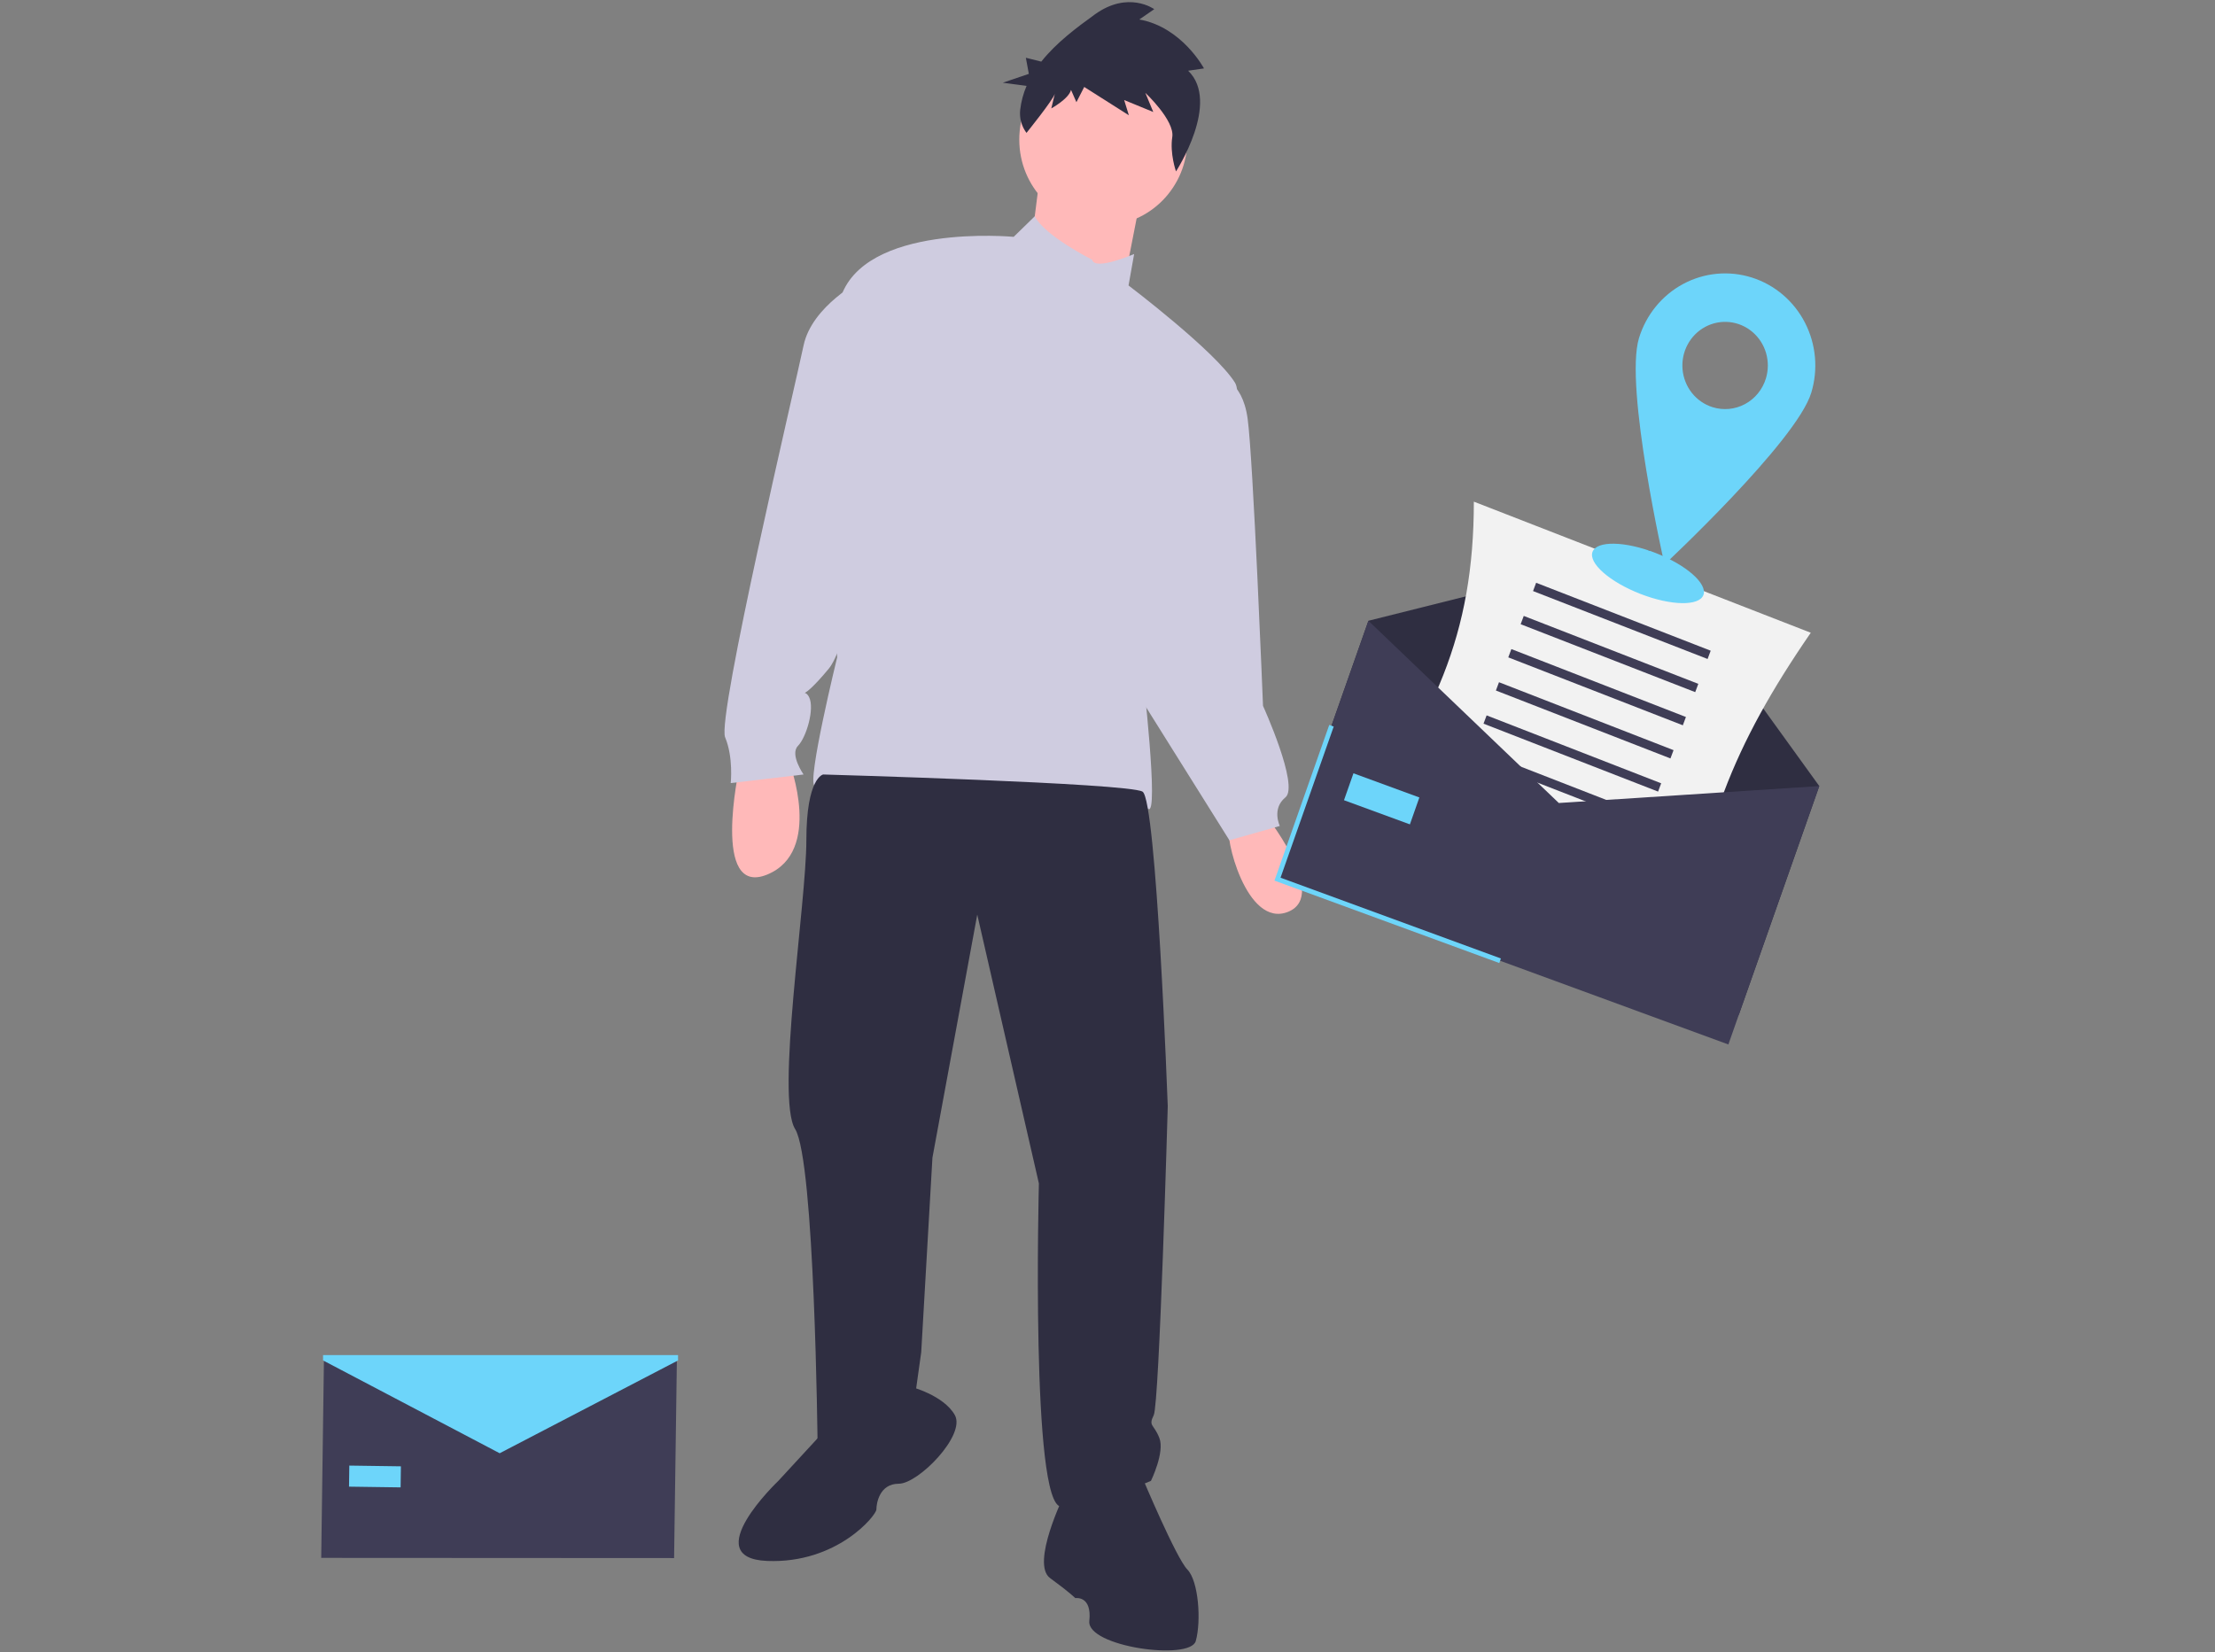 <svg width="823" height="614" viewBox="0 0 823 614" fill="none" xmlns="http://www.w3.org/2000/svg">
<rect x="0" y="0" width="823" height="614" fill="#808080" stroke="none"/>
<g clip-path="url(#clip0)">
<path d="M274.627 285.709C274.627 285.709 264.218 333.537 285.037 325.035C305.855 316.532 293.364 283.584 293.364 283.584L274.627 285.709Z" fill="#FFB9B9"/>
<path d="M469.281 301.652C469.281 301.652 494.264 332.474 478.65 338.851C463.036 345.228 454.708 310.155 456.79 306.966C458.872 303.778 469.281 301.652 469.281 301.652Z" fill="#FFB9B9"/>
<path d="M409.948 83.77C427.195 83.77 441.176 69.495 441.176 51.885C441.176 34.275 427.195 20 409.948 20C392.702 20 378.72 34.275 378.72 51.885C378.72 69.495 392.702 83.77 409.948 83.77Z" fill="#FFB9B9"/>
<path d="M386.528 64.108L382.364 97.056L416.714 109.81L424.001 72.61L386.528 64.108Z" fill="#FFB9B9"/>
<path d="M405.785 96.524C405.785 96.524 388.138 87.629 384.47 80.385L376.639 88.022C376.639 88.022 320.428 82.707 312.101 111.404C303.773 140.101 311.06 244.259 311.06 244.259C311.06 244.259 299.61 291.024 302.732 292.086C305.855 293.149 344.37 312.28 398.498 301.652C398.498 301.652 422.44 297.401 426.603 300.589C430.767 303.778 424.521 249.573 424.521 249.573C424.521 249.573 466.159 153.917 458.872 142.226C451.586 130.535 419.317 106.09 419.317 106.09L421.399 94.398C421.399 94.398 406.826 100.776 405.785 96.524Z" fill="#CFCCE0"/>
<path d="M320.428 103.964C320.428 103.964 301.692 113.53 298.569 128.409C295.446 143.289 266.3 266.578 269.423 274.018C272.545 281.458 271.505 291.024 271.505 291.024L298.569 287.835C298.569 287.835 293.364 280.395 296.487 277.207C299.61 274.018 302.732 263.39 300.651 259.139C298.569 254.887 296.487 262.327 307.937 248.51C319.387 234.693 345.411 108.215 320.428 103.964Z" fill="#CFCCE0"/>
<path d="M452.627 140.101C452.627 140.101 461.474 140.632 463.556 155.512C465.638 170.392 469.281 262.327 469.281 262.327C469.281 262.327 482.814 292.086 477.609 296.338C472.404 300.589 475.527 306.966 475.527 306.966L456.79 312.28L416.194 247.447L452.627 140.101Z" fill="#CFCCE0"/>
<path d="M305.855 287.835C305.855 287.835 299.61 288.898 299.61 312.28C299.61 335.663 288.159 407.936 295.446 419.627C302.732 431.318 303.773 536.539 303.773 536.539C303.773 536.539 323.551 545.042 340.206 517.408L342.288 502.529L346.452 430.256L363.106 339.914L386.007 439.821C386.007 439.821 382.884 559.922 394.334 559.922C405.785 559.922 427.644 550.356 427.644 550.356C427.644 550.356 432.849 539.728 430.767 534.414C428.685 529.1 426.603 530.162 428.685 525.911C430.767 521.66 433.89 411.124 433.89 411.124C433.89 411.124 429.726 297.401 424.521 294.212C419.317 291.024 305.855 287.835 305.855 287.835Z" fill="#2F2E41"/>
<path d="M305.855 532.288L289.2 550.356C289.2 550.356 259.013 579.053 285.037 580.116C311.06 581.179 325.633 563.11 325.633 560.985C325.633 558.859 326.674 551.419 333.96 551.419C341.247 551.419 358.943 533.351 354.779 525.911C350.615 518.471 338.124 515.283 338.124 515.283L305.855 532.288Z" fill="#2F2E41"/>
<path d="M395.375 555.67C395.375 555.67 382.884 581.179 390.171 586.493C397.457 591.807 399.539 593.933 399.539 593.933C399.539 593.933 405.785 592.87 404.744 602.435C403.703 612.001 442.217 617.315 444.299 609.875C446.381 602.435 445.34 587.556 441.176 583.304C437.013 579.053 424.521 549.293 424.521 549.293C424.521 549.293 410.989 533.351 395.375 555.67Z" fill="#2F2E41"/>
<path d="M441.465 26.282L447.347 25.429C447.347 25.429 439.158 10.039 423.308 7.244L428.871 3.41C428.871 3.41 419.203 -3.645 406.708 5.423C400.14 10.19 392.513 15.817 386.904 22.899L381.165 21.467L382.271 27.449L372.6 30.742L381.435 31.922C380.217 34.743 379.418 37.733 379.064 40.795C378.721 43.861 379.559 46.942 381.399 49.389C381.399 49.389 391.406 37.002 391.93 34.812L390.62 40.288C390.62 40.288 397.158 36.697 397.944 33.411L399.95 37.974L402.853 32.315L419.435 42.836L417.691 37.178L428.502 41.617L425.56 34.499C425.56 34.499 436.521 44.778 435.567 50.923C434.612 57.069 436.953 63.701 436.953 63.701C436.953 63.701 453.625 38.021 441.465 26.282Z" fill="#2F2E41"/>
<path d="M646.059 377.162L478.538 315.728L508.445 230.704L612.752 204.585L675.968 292.138L646.059 377.162Z" fill="#2F2E41"/>
<path d="M625.765 360.302L500.576 311.576C533.075 267.127 547.608 235.773 547.619 186.435L672.809 235.161C643.725 277.344 631.562 309.055 625.765 360.302Z" fill="#F2F2F2"/>
<path d="M635.619 241.829L570.762 216.585L569.612 219.665L634.469 244.909L635.619 241.829Z" fill="#3F3D56"/>
<path d="M631.019 254.149L566.162 228.906L565.012 231.986L629.869 257.229L631.019 254.149Z" fill="#3F3D56"/>
<path d="M626.419 266.47L561.562 241.226L560.412 244.306L625.27 269.55L626.419 266.47Z" fill="#3F3D56"/>
<path d="M621.82 278.79L556.963 253.547L555.813 256.627L620.67 281.87L621.82 278.79Z" fill="#3F3D56"/>
<path d="M617.22 291.111L552.363 265.867L551.213 268.947L616.07 294.191L617.22 291.111Z" fill="#3F3D56"/>
<path d="M612.621 303.431L547.763 278.187L546.613 281.267L611.471 306.511L612.621 303.431Z" fill="#3F3D56"/>
<path d="M608.021 315.751L543.164 290.508L542.014 293.588L606.871 318.832L608.021 315.751Z" fill="#3F3D56"/>
<path d="M603.421 328.072L538.564 302.828L537.414 305.908L602.271 331.152L603.421 328.072Z" fill="#3F3D56"/>
<path d="M642.189 388.165L474.667 326.731L508.445 230.704L579.188 298.431L675.968 292.138L642.189 388.165Z" fill="#3F3D56"/>
<path d="M557.069 357.907L473.539 327.274L493.892 269.411L495.553 270.02L475.796 326.187L557.666 356.211L557.069 357.907Z" fill="#6DD5FA"/>
<path d="M527.378 296.37L502.886 287.389L499.368 297.392L523.859 306.373L527.378 296.37Z" fill="#6DD5FA"/>
<path d="M250.464 579.053L119.35 578.982L120.38 503.825L185.54 533.728L251.493 505.697L250.464 579.053Z" fill="#3F3D56"/>
<path d="M148.958 544.951L129.79 544.678L129.682 552.507L148.851 552.78L148.958 544.951Z" fill="#6DD5FA"/>
<path d="M251.932 505.595L185.659 540.092L120.035 505.595V503.604H251.932V505.595Z" fill="#6DD5FA"/>
<path d="M632.921 221.129C634.488 216.932 626.533 209.94 615.154 205.511C603.775 201.082 593.28 200.894 591.714 205.09C590.147 209.287 598.102 216.279 609.481 220.708C620.86 225.137 631.354 225.325 632.921 221.129Z" fill="#6DD5FA"/>
<path d="M650.929 103.15C646.726 101.816 642.307 101.34 637.924 101.749C633.541 102.158 629.279 103.445 625.384 105.536C621.488 107.627 618.033 110.481 615.217 113.935C612.402 117.389 610.28 121.376 608.973 125.667C603.477 143.714 618.455 209.783 618.455 209.783C618.455 209.783 667.485 164.036 672.981 145.989C675.621 137.322 674.78 127.94 670.644 119.906C666.509 111.872 659.417 105.845 650.929 103.15V103.15ZM636.263 151.307C633.265 150.355 630.61 148.517 628.635 146.024C626.66 143.532 625.453 140.497 625.167 137.305C624.881 134.112 625.529 130.904 627.028 128.087C628.528 125.271 630.811 122.971 633.591 121.479C636.37 119.988 639.52 119.371 642.643 119.707C645.766 120.044 648.72 121.318 651.134 123.369C653.547 125.42 655.311 128.156 656.201 131.23C657.092 134.305 657.069 137.58 656.137 140.641C655.518 142.674 654.513 144.562 653.179 146.198C651.845 147.834 650.209 149.186 648.364 150.177C646.518 151.167 644.5 151.777 642.424 151.97C640.347 152.164 638.254 151.939 636.263 151.307V151.307Z" fill="#6DD5FA"/>
</g>
<defs>
<clipPath id="clip0">
<rect width="822.138" height="612.585" fill="white" transform="translate(0.593 0.795)"/>
</clipPath>
</defs>
</svg>
